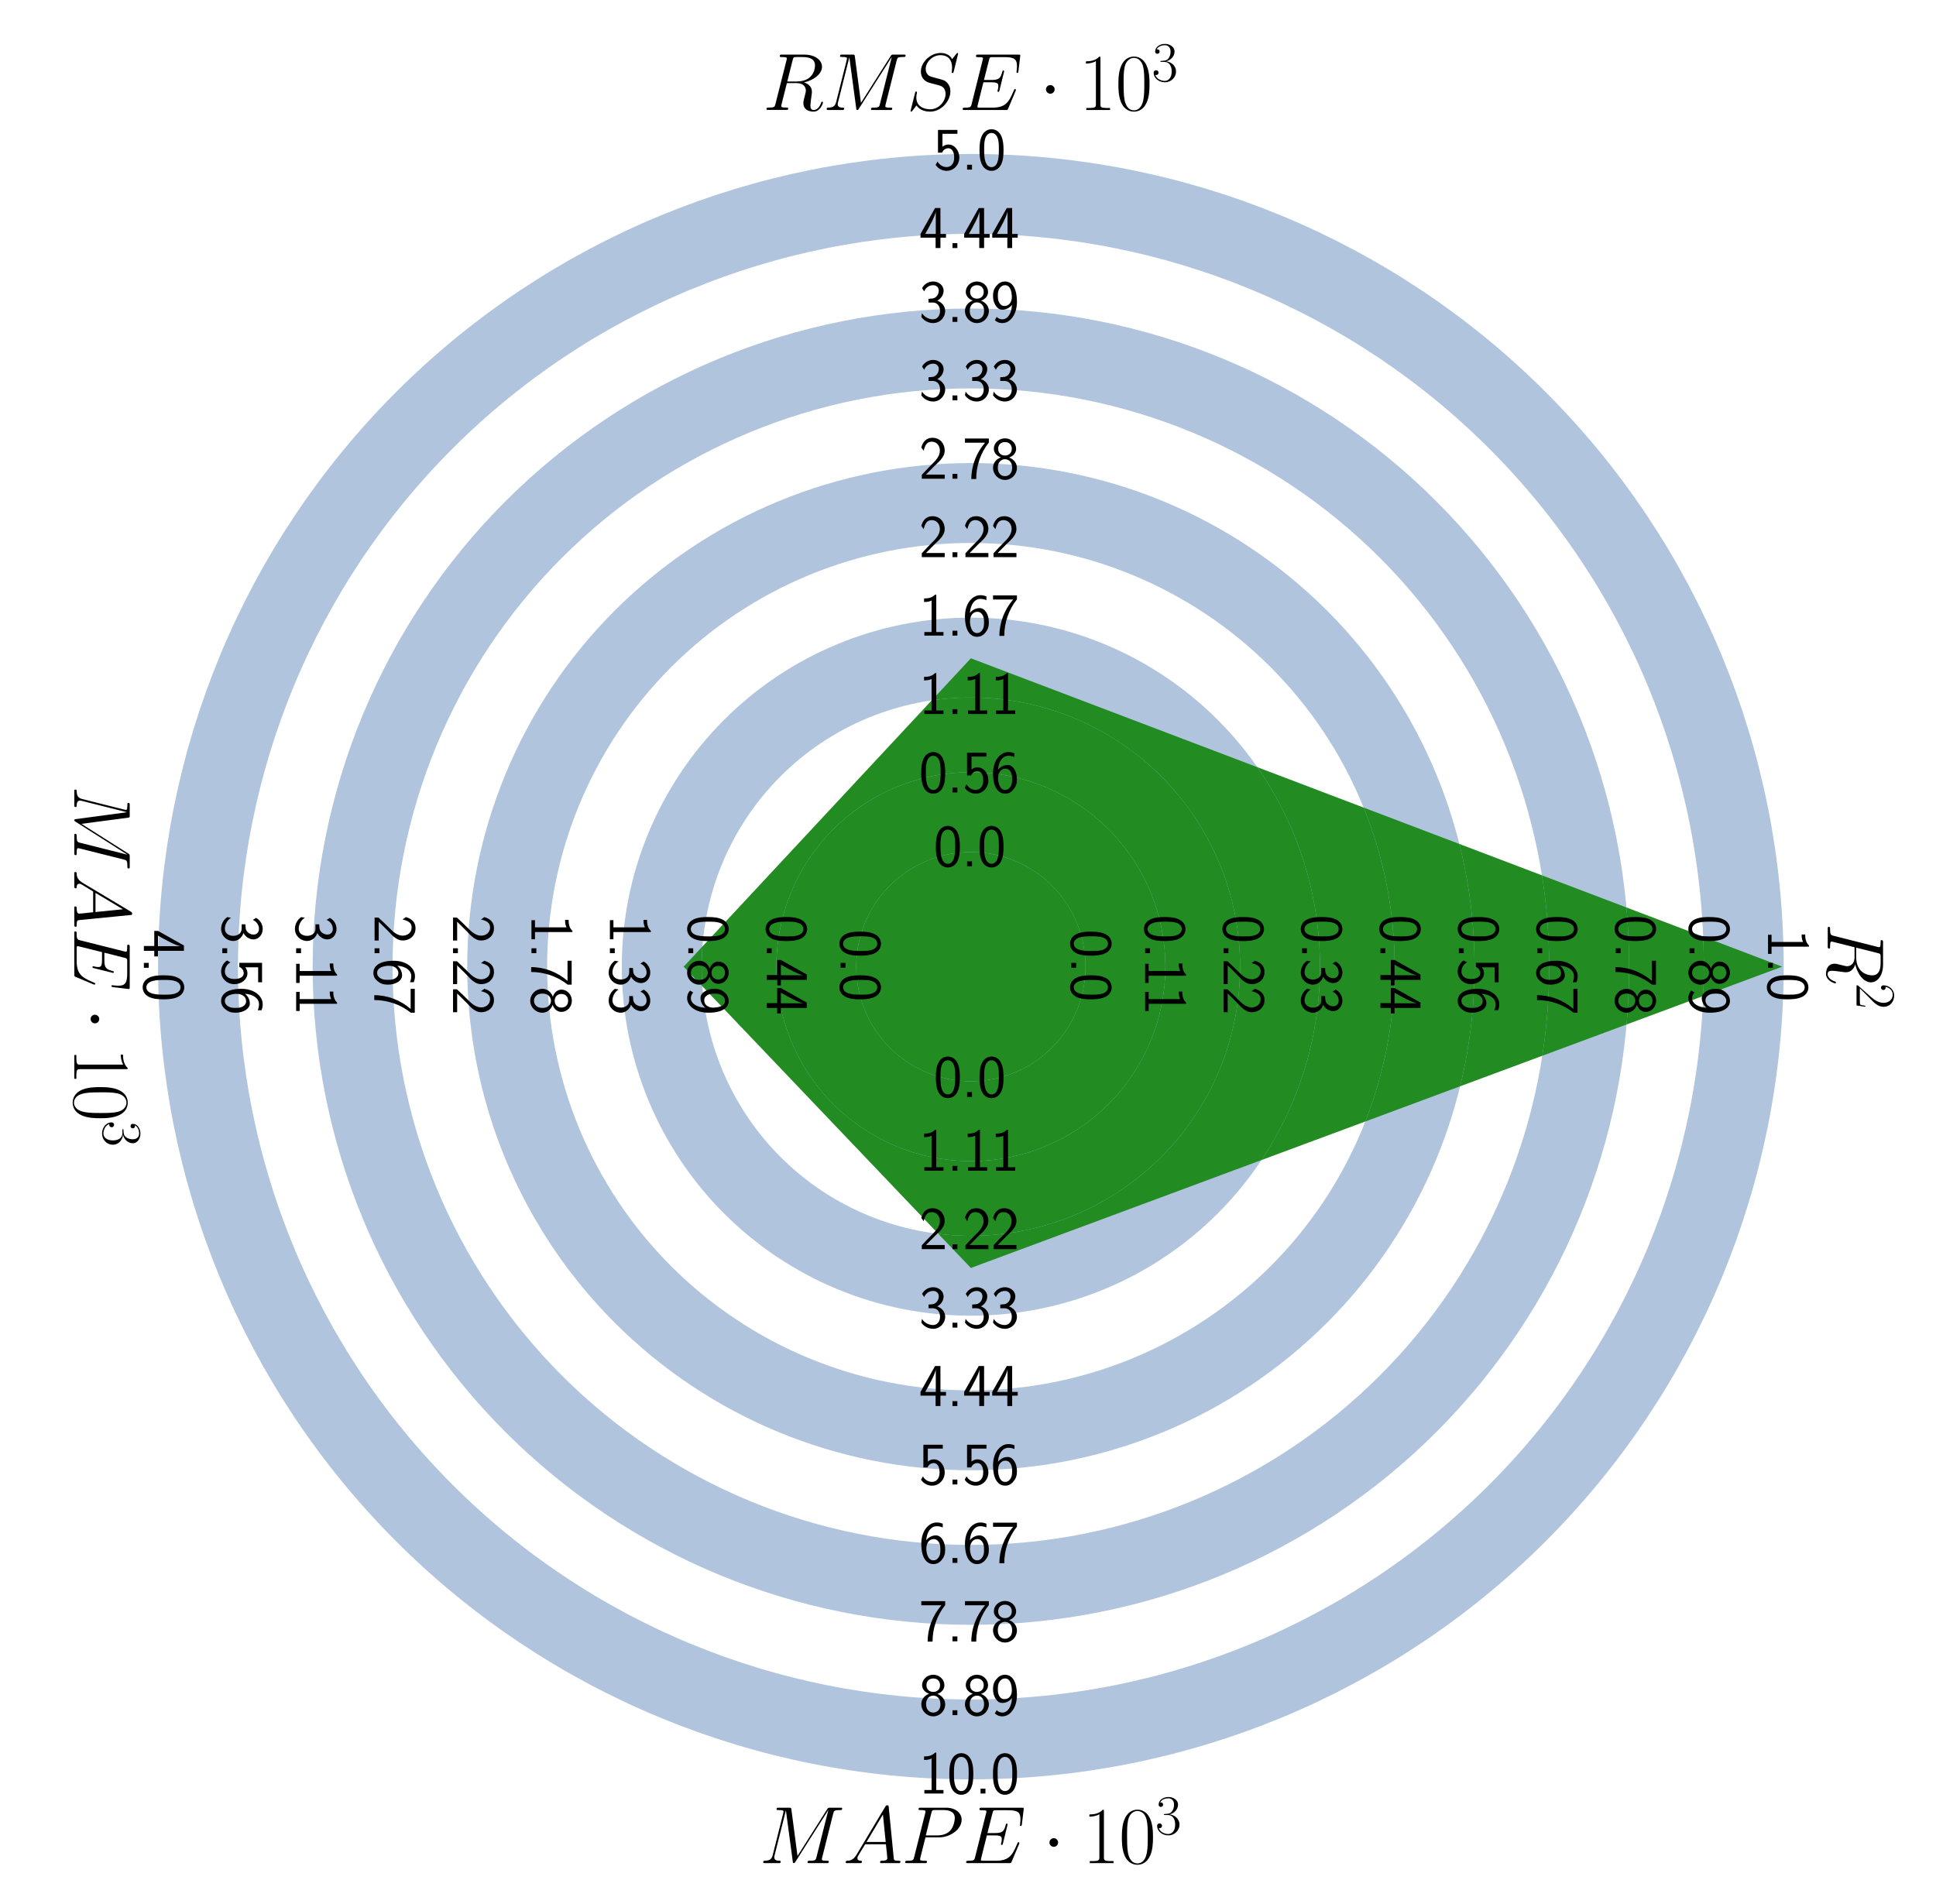 <?xml version="1.0" encoding="UTF-8" standalone="no"?>
<svg
   xmlns:dc="http://purl.org/dc/elements/1.1/"
   xmlns:cc="http://creativecommons.org/ns#"
   xmlns:rdf="http://www.w3.org/1999/02/22-rdf-syntax-ns#"
   xmlns:svg="http://www.w3.org/2000/svg"
   xmlns="http://www.w3.org/2000/svg"
   xmlns:xlink="http://www.w3.org/1999/xlink"
   xmlns:sodipodi="http://sodipodi.sourceforge.net/DTD/sodipodi-0.dtd"
   xmlns:inkscape="http://www.inkscape.org/namespaces/inkscape"
   inkscape:version="1.0 (4035a4fb49, 2020-05-01)"
   sodipodi:docname="CatBoost4vRADAR.svg"
   id="svg679"
   width="484.625pt"
   viewBox="0 0 484.625 476.762"
   version="1.1"
   height="476.762pt">
  <rect x="0" y="0" width="484.625" height="476.762" fill="#333333" stroke="none"/>
  <sodipodi:namedview
     inkscape:current-layer="svg679"
     inkscape:window-maximized="1"
     inkscape:window-y="-9"
     inkscape:window-x="-9"
     inkscape:cy="521.05993"
     inkscape:cx="275.42407"
     inkscape:zoom="0.63854167"
     showgrid="false"
     id="namedview681"
     inkscape:window-height="991"
     inkscape:window-width="1920"
     inkscape:pageshadow="2"
     inkscape:pageopacity="0"
     guidetolerance="10"
     gridtolerance="10"
     objecttolerance="10"
     borderopacity="1"
     bordercolor="#666666"
     pagecolor="#ffffff" />
  <defs
     id="defs6">
    <style
       id="style4"
       type="text/css">*{stroke-linecap:butt;stroke-linejoin:round;}</style>
    <clipPath
       id="clipPath1508"
       clipPathUnits="userSpaceOnUse">
      <rect
         y="133.14"
         x="494.967"
         height="476.762"
         width="484.625"
         id="rect1510"
         style="opacity:0.187;fill:#1313a9;stroke:#050506;stroke-width:2.708" />
    </clipPath>
  </defs>
  <g
     transform="translate(-494.967,-133.14)"
     clip-path="url(#clipPath1508)"
     id="figure_1">
    <g
       id="patch_1">
      <path
         id="path8"
         style="fill:#ffffff"
         d="M 0,720 H 1440 V 0 H 0 Z" />
    </g>
    <g
       id="axes_1">
      <g
         id="patch_2">
        <path
           id="path11"
           style="fill:#228b22"
           d="M 738,297.95 941.103,375.15 738,450.583 666.101,375.15 Z"
           clip-path="url(#peabc2dd2e7)" />
      </g>
      <g
         id="patch_3">
        <path
           id="path14"
           style="fill:none;stroke:#b0c4de;stroke-width:20;stroke-linejoin:miter"
           d="m 738,413.842 c 10.261,0 20.104,-4.077 27.36,-11.333 7.256,-7.256 11.333,-17.098 11.333,-27.36 0,-10.261 -4.077,-20.104 -11.333,-27.36 C 758.104,340.534 748.261,336.457 738,336.457 c -10.261,0 -20.104,4.077 -27.36,11.333 -7.256,7.256 -11.333,17.098 -11.333,27.36 0,10.261 4.077,20.104 11.333,27.36 7.256,7.256 17.098,11.333 27.36,11.333 z"
           clip-path="url(#peabc2dd2e7)" />
      </g>
      <g
         id="patch_4">
        <path
           id="path17"
           style="fill:none;stroke:#b0c4de;stroke-width:20;stroke-linejoin:miter"
           d="m 738,452.535 c 20.523,0 40.208,-8.154 54.719,-22.666 14.512,-14.512 22.666,-34.197 22.666,-54.719 0,-20.523 -8.154,-40.208 -22.666,-54.719 C 778.208,305.919 758.523,297.765 738,297.765 c -20.523,0 -40.208,8.154 -54.719,22.666 -14.512,14.512 -22.666,34.197 -22.666,54.719 0,20.523 8.154,40.208 22.666,54.719 C 697.792,444.381 717.477,452.535 738,452.535 Z"
           clip-path="url(#peabc2dd2e7)" />
      </g>
      <g
         id="patch_5">
        <path
           id="path20"
           style="fill:none;stroke:#b0c4de;stroke-width:20;stroke-linejoin:miter"
           d="m 738,491.228 c 30.784,0 60.312,-12.231 82.079,-33.998 21.768,-21.768 33.998,-51.295 33.998,-82.079 0,-30.784 -12.231,-60.312 -33.998,-82.079 C 798.312,271.303 768.784,259.072 738,259.072 c -30.784,0 -60.312,12.231 -82.079,33.998 -21.768,21.768 -33.998,51.295 -33.998,82.079 0,30.784 12.231,60.312 33.998,82.079 21.768,21.768 51.295,33.998 82.079,33.998 z"
           clip-path="url(#peabc2dd2e7)" />
      </g>
      <g
         id="patch_6">
        <path
           id="path23"
           style="fill:none;stroke:#b0c4de;stroke-width:20;stroke-linejoin:miter"
           d="m 738,529.92 c 41.045,0 80.415,-16.308 109.439,-45.331 C 876.462,455.565 892.77,416.195 892.77,375.15 892.77,334.105 876.462,294.735 847.439,265.711 818.415,236.688 779.045,220.38 738,220.38 c -41.045,0 -80.415,16.308 -109.439,45.331 C 599.538,294.735 583.23,334.105 583.23,375.15 c 0,41.045 16.308,80.415 45.331,109.439 C 657.585,513.612 696.955,529.92 738,529.92 Z"
           clip-path="url(#peabc2dd2e7)" />
      </g>
      <g
         id="patch_7">
        <path
           id="path26"
           style="fill:none;stroke:#b0c4de;stroke-width:20;stroke-linejoin:miter"
           d="m 738,568.612 c 51.307,0 100.519,-20.384 136.799,-56.664 36.279,-36.279 56.664,-85.492 56.664,-136.799 0,-51.307 -20.384,-100.519 -56.664,-136.799 C 838.519,202.072 789.307,181.688 738,181.688 c -51.307,0 -100.519,20.384 -136.799,56.664 -36.279,36.279 -56.664,85.492 -56.664,136.799 0,51.307 20.384,100.519 56.664,136.799 C 637.481,548.228 686.693,568.612 738,568.612 Z"
           clip-path="url(#peabc2dd2e7)" />
      </g>
      <g
         id="patch_8">
        <path
           id="path29"
           style="fill:none;stroke:#228b22;stroke-width:20;stroke-linejoin:miter"
           d="m 738,413.842 c 10.261,0 20.104,-4.077 27.36,-11.333 7.256,-7.256 11.333,-17.098 11.333,-27.36 0,-10.261 -4.077,-20.104 -11.333,-27.36 C 758.104,340.534 748.261,336.457 738,336.457 c -10.261,0 -20.104,4.077 -27.36,11.333 -7.256,7.256 -11.333,17.098 -11.333,27.36 0,10.261 4.077,20.104 11.333,27.36 7.256,7.256 17.098,11.333 27.36,11.333 z"
           clip-path="url(#p1d201a4dd2)" />
      </g>
      <g
         id="patch_9">
        <path
           id="path32"
           style="fill:none;stroke:#228b22;stroke-width:20;stroke-linejoin:miter"
           d="m 738,452.535 c 20.523,0 40.208,-8.154 54.719,-22.666 14.512,-14.512 22.666,-34.197 22.666,-54.719 0,-20.523 -8.154,-40.208 -22.666,-54.719 C 778.208,305.919 758.523,297.765 738,297.765 c -20.523,0 -40.208,8.154 -54.719,22.666 -14.512,14.512 -22.666,34.197 -22.666,54.719 0,20.523 8.154,40.208 22.666,54.719 C 697.792,444.381 717.477,452.535 738,452.535 Z"
           clip-path="url(#p1d201a4dd2)" />
      </g>
      <g
         id="patch_10">
        <path
           id="path35"
           style="fill:none;stroke:#228b22;stroke-width:20;stroke-linejoin:miter"
           d="m 738,491.228 c 30.784,0 60.312,-12.231 82.079,-33.998 21.768,-21.768 33.998,-51.295 33.998,-82.079 0,-30.784 -12.231,-60.312 -33.998,-82.079 C 798.312,271.303 768.784,259.072 738,259.072 c -30.784,0 -60.312,12.231 -82.079,33.998 -21.768,21.768 -33.998,51.295 -33.998,82.079 0,30.784 12.231,60.312 33.998,82.079 21.768,21.768 51.295,33.998 82.079,33.998 z"
           clip-path="url(#p1d201a4dd2)" />
      </g>
      <g
         id="patch_11">
        <path
           id="path38"
           style="fill:none;stroke:#228b22;stroke-width:20;stroke-linejoin:miter"
           d="m 738,529.92 c 41.045,0 80.415,-16.308 109.439,-45.331 C 876.462,455.565 892.77,416.195 892.77,375.15 892.77,334.105 876.462,294.735 847.439,265.711 818.415,236.688 779.045,220.38 738,220.38 c -41.045,0 -80.415,16.308 -109.439,45.331 C 599.538,294.735 583.23,334.105 583.23,375.15 c 0,41.045 16.308,80.415 45.331,109.439 C 657.585,513.612 696.955,529.92 738,529.92 Z"
           clip-path="url(#p1d201a4dd2)" />
      </g>
      <g
         id="patch_12">
        <path
           id="path41"
           style="fill:none;stroke:#228b22;stroke-width:20;stroke-linejoin:miter"
           d="m 738,568.612 c 51.307,0 100.519,-20.384 136.799,-56.664 36.279,-36.279 56.664,-85.492 56.664,-136.799 0,-51.307 -20.384,-100.519 -56.664,-136.799 C 838.519,202.072 789.307,181.688 738,181.688 c -51.307,0 -100.519,20.384 -136.799,56.664 -36.279,36.279 -56.664,85.492 -56.664,136.799 0,51.307 20.384,100.519 56.664,136.799 C 637.481,548.228 686.693,568.612 738,568.612 Z"
           clip-path="url(#p1d201a4dd2)" />
      </g>
      <g
         id="text_1">
        <!-- $RMSE\cdot 10^3$ -->
        <g
           id="g70"
           transform="matrix(0.2,0,0,-0.2,685.883,160.681)">
          <defs
             id="defs52">
            <path
               transform="scale(0.016)"
               id="CMMI12-52"
               d="m 2355,3924 c 58,236 83,236 333,236 h 461 c 550,0 960,-165 960,-661 0,-324 -167,-1259 -1453,-1259 h -723 z m 890,-1755 c 793,172 1414,682 1414,1229 0,496 -505,954 -1395,954 H 1530 c -128,0 -186,0 -186,-126 0,-66 45,-66 166,-66 384,0 384,-48 384,-115 0,-12 0,-51 -25,-146 L 1005,479 C 947,256 934,192 493,192 346,192 301,192 301,71 301,7 371,7 390,7 506,7 640,7 762,7 h 755 c 115,0 249,0 365,0 51,0 121,0 121,121 0,64 -57,64 -153,64 -391,0 -391,51 -391,114 0,7 0,51 13,101 l 429,1705 h 768 c 608,0 723,-381 723,-590 0,-95 -64,-343 -109,-508 -70,-291 -89,-362 -89,-482 0,-450 371,-660 800,-660 518,0 742,629 742,719 0,44 -32,63 -70,63 -52,0 -64,-38 -77,-89 C 4435,114 4173,0 4013,0 c -160,0 -263,70 -263,356 0,153 77,732 84,764 32,235 32,260 32,312 0,464 -378,661 -621,737 z" />
            <path
               transform="scale(0.016)"
               id="CMMI12-4d"
               d="m 5811,3886 c 58,217 71,281 525,281 122,0 179,0 179,121 0,64 -45,64 -166,64 h -768 c -160,0 -167,-6 -237,-109 L 3008,562 2528,4211 c -19,141 -26,141 -192,141 h -794 c -121,0 -179,0 -179,-121 0,-64 58,-64 154,-64 390,0 390,-51 390,-121 0,-12 0,-51 -25,-147 L 1062,634 C 986,327 838,186 410,186 390,186 314,186 314,73 314,0 371,0 397,0 525,0 851,0 979,0 h 307 c 90,0 199,0 288,0 45,0 116,0 116,122 0,58 -64,64 -90,64 -211,0 -416,38 -416,268 0,64 0,70 26,159 l 883,3516 h 6 L 2630,172 c 20,-153 26,-172 84,-172 70,0 102,51 134,109 l 2573,4052 h 6 L 4499,473 c -57,-223 -70,-287 -518,-287 -122,0 -186,0 -186,-116 0,-70 58,-70 96,-70 109,0 237,0 346,0 h 755 c 109,0 243,0 352,0 51,0 122,0 122,122 0,64 -58,64 -154,64 -390,0 -390,48 -390,108 0,7 0,51 12,102 z" />
            <path
               transform="scale(0.016)"
               id="CMMI12-53"
               d="m 4064,4423 c 0,57 -45,57 -58,57 -25,0 -32,-6 -108,-102 -39,-45 -301,-377 -308,-383 -211,415 -633,485 -902,485 -813,0 -1549,-737 -1549,-1455 0,-476 288,-756 602,-864 70,-26 448,-128 640,-172 326,-89 409,-114 544,-254 25,-32 153,-178 153,-477 C 3078,667 2528,57 1888,57 1363,57 781,280 781,991 c 0,121 25,274 45,337 0,20 6,50 6,63 0,26 -13,58 -64,58 -58,0 -64,-13 -90,-121 L 352,24 c 0,-6 -26,-88 -26,-95 0,-57 52,-57 64,-57 26,0 32,6 109,102 l 295,382 c 153,-230 486,-484 1081,-484 826,0 1581,794 1581,1588 0,268 -64,503 -307,737 -135,134 -250,166 -839,319 -428,114 -486,133 -601,235 -109,107 -192,260 -192,476 0,534 544,1081 1152,1081 627,0 921,-382 921,-985 0,-165 -32,-337 -32,-362 0,-58 52,-58 71,-58 57,0 64,19 89,121 z" />
            <path
               transform="scale(0.016)"
               id="CMMI12-45"
               d="m 4448,1489 c 6,19 26,65 26,90 0,32 -26,64 -64,64 -26,0 -39,-6 -58,-26 -13,-6 -13,-19 -70,-148 C 3904,570 3629,185 2605,185 h -935 c -89,0 -102,0 -140,7 -71,6 -77,19 -77,70 0,45 13,83 25,141 l 442,1773 h 634 c 499,0 537,-110 537,-302 0,-64 0,-122 -45,-314 -12,-26 -19,-52 -19,-71 0,-45 32,-64 71,-64 57,0 64,44 89,134 l 365,1483 c 0,31 -26,63 -64,63 -58,0 -64,-25 -90,-115 -128,-489 -256,-629 -825,-629 h -608 l 397,1569 c 57,224 70,224 332,224 h 916 c 787,0 947,-211 947,-696 0,-7 0,-185 -26,-396 -6,-26 -13,-64 -13,-77 0,-51 32,-70 71,-70 45,0 70,26 83,140 l 134,1119 c 0,21 13,89 13,103 0,75 -57,75 -173,75 H 1523 c -121,0 -185,0 -185,-123 0,-75 44,-75 153,-75 397,0 397,-40 397,-102 0,-32 -6,-58 -26,-128 L 998,473 C 941,249 928,185 480,185 358,185 294,185 294,70 294,0 333,0 461,0 h 3213 c 140,0 147,6 192,110 z" />
            <path
               transform="scale(0.016)"
               id="CMSY10-1"
               d="m 1229,1619 c 0,186 -154,339 -339,339 -186,0 -340,-153 -340,-339 0,-186 154,-339 340,-339 185,0 339,153 339,339 z" />
            <path
               transform="scale(0.016)"
               id="CMR17-31"
               d="m 1702,4058 c 0,134 -6,134 -96,134 -249,-276 -627,-365 -985,-365 -19,0 -51,0 -58,-19 -6,-13 -6,-26 -6,-160 198,0 531,38 787,191 V 461 C 1344,236 1331,160 781,160 H 589 V 0 c 307,0 627,0 934,0 307,0 627,0 935,0 v 160 h -192 c -551,0 -564,70 -564,298 z" />
            <path
               transform="scale(0.016)"
               id="CMR17-30"
               d="m 2688,2025 c 0,391 -6,1055 -275,1566 -237,448 -615,607 -947,607 -308,0 -698,-140 -941,-601 C 269,3118 243,2524 243,2025 c 0,-364 7,-919 205,-1406 275,-658 768,-747 1018,-747 294,0 742,121 1004,728 192,442 218,959 218,1425 z M 1466,-26 c -410,0 -653,351 -743,838 -70,376 -70,926 -70,1284 0,492 0,901 83,1291 122,542 480,709 730,709 262,0 601,-173 723,-696 83,-364 89,-793 89,-1304 0,-416 0,-927 -76,-1304 C 2067,95 1690,-26 1466,-26 Z" />
            <path
               transform="scale(0.016)"
               id="CMR17-33"
               d="m 1414,2157 c 570,0 820,-495 820,-1067 C 2234,320 1824,25 1453,25 1114,25 563,194 390,693 c 32,-13 64,-13 96,-13 154,0 269,102 269,268 0,185 -141,268 -269,268 -108,0 -275,-51 -275,-290 0,-591 576,-1054 1255,-1054 710,0 1254,558 1254,1213 0,622 -512,1072 -1120,1142 486,101 954,529 954,1102 0,491 -506,850 -1082,850 -582,0 -1094,-350 -1094,-850 0,-219 166,-257 249,-257 135,0 250,83 250,249 0,165 -115,248 -250,248 -25,0 -57,0 -83,-12 186,402 691,475 915,475 224,0 647,-107 647,-712 0,-177 -26,-492 -244,-770 -192,-246 -409,-246 -620,-266 -32,0 -180,-15 -205,-15 -45,-6 -71,-12 -71,-61 0,-45 7,-51 135,-51 z" />
          </defs>
          <use
             height="100%"
             width="100%"
             y="0"
             x="0"
             id="use54"
             xlink:href="#CMMI12-52"
             transform="scale(0.996)" />
          <use
             height="100%"
             width="100%"
             y="0"
             x="0"
             id="use56"
             xlink:href="#CMMI12-4d"
             transform="matrix(0.996,0,0,0.996,75.071,0)" />
          <use
             height="100%"
             width="100%"
             y="0"
             x="0"
             id="use58"
             xlink:href="#CMMI12-53"
             transform="matrix(0.996,0,0,0.996,179.851,0)" />
          <use
             height="100%"
             width="100%"
             y="0"
             x="0"
             id="use60"
             xlink:href="#CMMI12-45"
             transform="matrix(0.996,0,0,0.996,245.645,0)" />
          <use
             height="100%"
             width="100%"
             y="0"
             x="0"
             id="use62"
             xlink:href="#CMSY10-1"
             transform="matrix(0.996,0,0,0.996,345.836,0)" />
          <use
             height="100%"
             width="100%"
             y="0"
             x="0"
             id="use64"
             xlink:href="#CMR17-31"
             transform="matrix(0.996,0,0,0.996,395.65,0)" />
          <use
             height="100%"
             width="100%"
             y="0"
             x="0"
             id="use66"
             xlink:href="#CMR17-30"
             transform="matrix(0.996,0,0,0.996,441.34,0)" />
          <use
             height="100%"
             width="100%"
             y="0"
             x="0"
             id="use68"
             xlink:href="#CMR17-33"
             transform="matrix(0.697,0,0,0.697,487.031,36.154)" />
        </g>
      </g>
      <g
         id="text_2">
        <!-- $R^2$ -->
        <g
           id="g80"
           transform="matrix(0,0.2,0.2,0,952.469,364.229)">
          <defs
             id="defs74">
            <path
               transform="scale(0.016)"
               id="CMR17-32"
               d="M 2669,989 H 2554 C 2490,536 2438,459 2413,420 2381,369 1920,369 1830,369 H 602 c 230,250 678,703 1222,1228 390,370 845,805 845,1438 0,755 -602,1189 -1274,1189 -704,0 -1133,-620 -1133,-1194 0,-250 186,-282 263,-282 64,0 256,39 256,262 0,197 -167,254 -256,254 -39,0 -77,-6 -103,-19 122,545 493,813 884,813 556,0 921,-441 921,-1023 0,-556 -326,-1035 -691,-1451 L 262,146 V 0 h 2253 z" />
          </defs>
          <use
             height="100%"
             width="100%"
             y="0"
             x="0"
             id="use76"
             xlink:href="#CMMI12-52"
             transform="scale(0.996)" />
          <use
             height="100%"
             width="100%"
             y="0"
             x="0"
             id="use78"
             xlink:href="#CMR17-32"
             transform="matrix(0.697,0,0,0.697,75.071,36.154)" />
        </g>
      </g>
      <g
         id="text_3">
        <!-- $MAPE\cdot 10^3$ -->
        <g
           id="g103"
           transform="matrix(0.2,0,0,-0.2,685.014,599.581)">
          <defs
             id="defs85">
            <path
               transform="scale(0.016)"
               id="CMMI12-41"
               d="M 1088,691 C 864,314 646,186 339,186 269,180 218,180 218,58 218,24 250,0 294,0 c 116,0 404,0 519,0 185,0 390,0 569,0 39,0 116,0 116,122 0,58 -52,64 -90,64 -147,0 -269,50 -269,202 0,88 39,158 122,297 l 486,794 h 1632 c 7,-56 7,-106 13,-163 19,-164 96,-821 96,-940 0,-190 -326,-190 -429,-190 -70,0 -141,0 -141,-116 0,-70 58,-70 96,-70 109,0 237,0 346,0 h 365 c 390,0 672,0 678,0 45,0 115,0 115,122 0,64 -57,64 -153,64 -352,0 -359,58 -378,248 l -390,3970 c -13,127 -39,140 -109,140 -64,0 -102,-13 -160,-109 z m 768,973 1286,2155 218,-2155 z" />
            <path
               transform="scale(0.016)"
               id="CMMI12-50"
               d="m 1894,2023 h 1076 c 883,0 1766,650 1766,1378 0,497 -422,951 -1229,951 H 1530 c -122,0 -180,0 -180,-121 0,-64 58,-64 154,-64 390,0 390,-51 390,-121 0,-12 0,-51 -25,-147 L 1005,472 C 947,249 934,185 486,185 365,185 301,185 301,70 301,0 358,0 397,0 518,0 646,0 768,0 h 749 c 121,0 256,0 377,0 52,0 122,0 122,121 0,64 -58,64 -154,64 -384,0 -390,45 -390,108 0,32 6,76 13,108 z m 461,1907 c 58,237 83,237 333,237 h 634 c 480,0 876,-154 876,-632 0,-166 -83,-708 -377,-1001 -109,-115 -416,-358 -999,-358 h -902 z" />
          </defs>
          <use
             height="100%"
             width="100%"
             y="0"
             x="0"
             id="use87"
             xlink:href="#CMMI12-4d"
             transform="scale(0.996)" />
          <use
             height="100%"
             width="100%"
             y="0"
             x="0"
             id="use89"
             xlink:href="#CMMI12-41"
             transform="matrix(0.996,0,0,0.996,104.78,0)" />
          <use
             height="100%"
             width="100%"
             y="0"
             x="0"
             id="use91"
             xlink:href="#CMMI12-50"
             transform="matrix(0.996,0,0,0.996,177.908,0)" />
          <use
             height="100%"
             width="100%"
             y="0"
             x="0"
             id="use93"
             xlink:href="#CMMI12-45"
             transform="matrix(0.996,0,0,0.996,254.334,0)" />
          <use
             height="100%"
             width="100%"
             y="0"
             x="0"
             id="use95"
             xlink:href="#CMSY10-1"
             transform="matrix(0.996,0,0,0.996,354.525,0)" />
          <use
             height="100%"
             width="100%"
             y="0"
             x="0"
             id="use97"
             xlink:href="#CMR17-31"
             transform="matrix(0.996,0,0,0.996,404.338,0)" />
          <use
             height="100%"
             width="100%"
             y="0"
             x="0"
             id="use99"
             xlink:href="#CMR17-30"
             transform="matrix(0.996,0,0,0.996,450.028,0)" />
          <use
             height="100%"
             width="100%"
             y="0"
             x="0"
             id="use101"
             xlink:href="#CMR17-33"
             transform="matrix(0.697,0,0,0.697,495.719,36.154)" />
        </g>
      </g>
      <g
         id="text_4">
        <!-- $MAE\cdot 10^3$ -->
        <g
           id="g120"
           transform="matrix(0,0.2,0.2,0,513.569,329.807)">
          <use
             height="100%"
             width="100%"
             y="0"
             x="0"
             id="use106"
             xlink:href="#CMMI12-4d"
             transform="scale(0.996)" />
          <use
             height="100%"
             width="100%"
             y="0"
             x="0"
             id="use108"
             xlink:href="#CMMI12-41"
             transform="matrix(0.996,0,0,0.996,104.78,0)" />
          <use
             height="100%"
             width="100%"
             y="0"
             x="0"
             id="use110"
             xlink:href="#CMMI12-45"
             transform="matrix(0.996,0,0,0.996,177.908,0)" />
          <use
             height="100%"
             width="100%"
             y="0"
             x="0"
             id="use112"
             xlink:href="#CMSY10-1"
             transform="matrix(0.996,0,0,0.996,278.099,0)" />
          <use
             height="100%"
             width="100%"
             y="0"
             x="0"
             id="use114"
             xlink:href="#CMR17-31"
             transform="matrix(0.996,0,0,0.996,327.912,0)" />
          <use
             height="100%"
             width="100%"
             y="0"
             x="0"
             id="use116"
             xlink:href="#CMR17-30"
             transform="matrix(0.996,0,0,0.996,373.603,0)" />
          <use
             height="100%"
             width="100%"
             y="0"
             x="0"
             id="use118"
             xlink:href="#CMR17-33"
             transform="matrix(0.697,0,0,0.697,419.293,36.154)" />
        </g>
      </g>
      <g
         id="text_5">
        <!-- 0.0 -->
        <g
           id="g133"
           transform="matrix(0.15,0,0,-0.15,728.651,350.011)">
          <defs
             id="defs125">
            <path
               transform="scale(0.016)"
               id="CMSS17-30"
               d="m 2758,2044 c 0,361 -6,1033 -268,1552 -263,500 -685,633 -986,633 -435,0 -806,-254 -998,-659 C 301,3146 243,2709 243,2044 243,1589 262,1031 493,543 755,5 1197,-128 1498,-128 c 396,0 780,209 998,646 224,456 262,956 262,1526 z M 1498,261 c -487,0 -634,550 -679,734 -77,315 -89,619 -89,1119 0,392 0,834 121,1183 147,404 403,543 647,543 473,0 627,-468 678,-632 96,-335 96,-727 96,-1094 0,-588 0,-1853 -774,-1853 z" />
            <path
               transform="scale(0.016)"
               id="CMSS17-2e"
               d="M 1088,510 H 576 V 0 h 512 z" />
          </defs>
          <use
             height="100%"
             width="100%"
             y="0"
             x="0"
             id="use127"
             xlink:href="#CMSS17-30"
             transform="scale(0.996)" />
          <use
             height="100%"
             width="100%"
             y="0"
             x="0"
             id="use129"
             xlink:href="#CMSS17-2e"
             transform="matrix(0.996,0,0,0.996,46.844,0)" />
          <use
             height="100%"
             width="100%"
             y="0"
             x="0"
             id="use131"
             xlink:href="#CMSS17-30"
             transform="matrix(0.996,0,0,0.996,72.868,0)" />
        </g>
      </g>
      <g
         id="text_6">
        <!-- 0.0 -->
        <g
           id="g142"
           transform="matrix(0,0.15,0.15,0,763.139,365.801)">
          <use
             height="100%"
             width="100%"
             y="0"
             x="0"
             id="use136"
             xlink:href="#CMSS17-30"
             transform="scale(0.996)" />
          <use
             height="100%"
             width="100%"
             y="0"
             x="0"
             id="use138"
             xlink:href="#CMSS17-2e"
             transform="matrix(0.996,0,0,0.996,46.844,0)" />
          <use
             height="100%"
             width="100%"
             y="0"
             x="0"
             id="use140"
             xlink:href="#CMSS17-30"
             transform="matrix(0.996,0,0,0.996,72.868,0)" />
        </g>
      </g>
      <g
         id="text_7">
        <!-- 0.0 -->
        <g
           id="g151"
           transform="matrix(0.15,0,0,-0.15,728.651,407.761)">
          <use
             height="100%"
             width="100%"
             y="0"
             x="0"
             id="use145"
             xlink:href="#CMSS17-30"
             transform="scale(0.996)" />
          <use
             height="100%"
             width="100%"
             y="0"
             x="0"
             id="use147"
             xlink:href="#CMSS17-2e"
             transform="matrix(0.996,0,0,0.996,46.844,0)" />
          <use
             height="100%"
             width="100%"
             y="0"
             x="0"
             id="use149"
             xlink:href="#CMSS17-30"
             transform="matrix(0.996,0,0,0.996,72.868,0)" />
        </g>
      </g>
      <g
         id="text_8">
        <!-- 0.0 -->
        <g
           id="g160"
           transform="matrix(0,0.15,0.15,0,705.389,365.801)">
          <use
             height="100%"
             width="100%"
             y="0"
             x="0"
             id="use154"
             xlink:href="#CMSS17-30"
             transform="scale(0.996)" />
          <use
             height="100%"
             width="100%"
             y="0"
             x="0"
             id="use156"
             xlink:href="#CMSS17-2e"
             transform="matrix(0.996,0,0,0.996,46.844,0)" />
          <use
             height="100%"
             width="100%"
             y="0"
             x="0"
             id="use158"
             xlink:href="#CMSS17-30"
             transform="matrix(0.996,0,0,0.996,72.868,0)" />
        </g>
      </g>
      <g
         id="text_9">
        <!-- 0.56 -->
        <g
           id="g175"
           transform="matrix(0.15,0,0,-0.15,724.993,331.531)">
          <defs
             id="defs165">
            <path
               transform="scale(0.016)"
               id="CMSS17-35"
               d="m 934,3752 h 1568 v 408 H 467 V 1781 h 429 c 115,265 352,459 659,459 288,0 608,-251 608,-974 0,-773 -454,-999 -787,-999 -410,0 -787,245 -954,584 L 218,499 c 294,-450 774,-627 1158,-627 742,0 1325,625 1325,1381 0,777 -519,1376 -1139,1376 -224,0 -442,-76 -628,-230 z" />
            <path
               transform="scale(0.016)"
               id="CMSS17-36"
               d="m 2496,4101 c -269,109 -461,128 -640,128 -832,0 -1606,-861 -1606,-2223 0,-1741 736,-2134 1260,-2134 288,0 576,89 852,408 281,337 390,618 390,1109 0,790 -390,1491 -973,1491 -422,0 -787,-223 -1011,-504 64,882 486,1464 1094,1464 167,0 384,-24 634,-130 z M 774,1369 c 0,51 0,83 7,179 0,497 288,943 755,943 301,0 454,-159 570,-356 134,-249 140,-485 140,-747 0,-248 0,-497 -147,-751 C 1978,439 1818,267 1510,267 902,267 800,1114 774,1369 Z" />
          </defs>
          <use
             height="100%"
             width="100%"
             y="0"
             x="0"
             id="use167"
             xlink:href="#CMSS17-30"
             transform="scale(0.996)" />
          <use
             height="100%"
             width="100%"
             y="0"
             x="0"
             id="use169"
             xlink:href="#CMSS17-2e"
             transform="matrix(0.996,0,0,0.996,46.844,0)" />
          <use
             height="100%"
             width="100%"
             y="0"
             x="0"
             id="use171"
             xlink:href="#CMSS17-35"
             transform="matrix(0.996,0,0,0.996,72.868,0)" />
          <use
             height="100%"
             width="100%"
             y="0"
             x="0"
             id="use173"
             xlink:href="#CMSS17-36"
             transform="matrix(0.996,0,0,0.996,119.711,0)" />
        </g>
      </g>
      <g
         id="text_10">
        <!-- 0.11 -->
        <g
           id="g189"
           transform="matrix(0,0.15,0.15,0,781.619,362.143)">
          <defs
             id="defs179">
            <path
               transform="scale(0.016)"
               id="CMSS17-31"
               d="M 1818,4288 H 1696 C 1350,3940 947,3890 538,3890 v -370 c 185,0 486,0 787,147 V 369 H 570 V 0 h 2003 v 369 h -755 z" />
          </defs>
          <use
             height="100%"
             width="100%"
             y="0"
             x="0"
             id="use181"
             xlink:href="#CMSS17-30"
             transform="scale(0.996)" />
          <use
             height="100%"
             width="100%"
             y="0"
             x="0"
             id="use183"
             xlink:href="#CMSS17-2e"
             transform="matrix(0.996,0,0,0.996,46.844,0)" />
          <use
             height="100%"
             width="100%"
             y="0"
             x="0"
             id="use185"
             xlink:href="#CMSS17-31"
             transform="matrix(0.996,0,0,0.996,72.868,0)" />
          <use
             height="100%"
             width="100%"
             y="0"
             x="0"
             id="use187"
             xlink:href="#CMSS17-31"
             transform="matrix(0.996,0,0,0.996,119.711,0)" />
        </g>
      </g>
      <g
         id="text_11">
        <!-- 1.11 -->
        <g
           id="g200"
           transform="matrix(0.15,0,0,-0.15,724.993,426.241)">
          <use
             height="100%"
             width="100%"
             y="0"
             x="0"
             id="use192"
             xlink:href="#CMSS17-31"
             transform="scale(0.996)" />
          <use
             height="100%"
             width="100%"
             y="0"
             x="0"
             id="use194"
             xlink:href="#CMSS17-2e"
             transform="matrix(0.996,0,0,0.996,46.844,0)" />
          <use
             height="100%"
             width="100%"
             y="0"
             x="0"
             id="use196"
             xlink:href="#CMSS17-31"
             transform="matrix(0.996,0,0,0.996,72.868,0)" />
          <use
             height="100%"
             width="100%"
             y="0"
             x="0"
             id="use198"
             xlink:href="#CMSS17-31"
             transform="matrix(0.996,0,0,0.996,119.711,0)" />
        </g>
      </g>
      <g
         id="text_12">
        <!-- 0.44 -->
        <g
           id="g214"
           transform="matrix(0,0.15,0.15,0,686.909,362.143)">
          <defs
             id="defs204">
            <path
               transform="scale(0.016)"
               id="CMSS17-34"
               d="m 2253,1088 h 582 v 389 H 2253 V 4192 H 1690 L 166,1477 V 1088 H 1747 V 0 h 506 z M 659,1477 c 371,650 1107,1962 1107,2408 V 1477 Z" />
          </defs>
          <use
             height="100%"
             width="100%"
             y="0"
             x="0"
             id="use206"
             xlink:href="#CMSS17-30"
             transform="scale(0.996)" />
          <use
             height="100%"
             width="100%"
             y="0"
             x="0"
             id="use208"
             xlink:href="#CMSS17-2e"
             transform="matrix(0.996,0,0,0.996,46.844,0)" />
          <use
             height="100%"
             width="100%"
             y="0"
             x="0"
             id="use210"
             xlink:href="#CMSS17-34"
             transform="matrix(0.996,0,0,0.996,72.868,0)" />
          <use
             height="100%"
             width="100%"
             y="0"
             x="0"
             id="use212"
             xlink:href="#CMSS17-34"
             transform="matrix(0.996,0,0,0.996,119.711,0)" />
        </g>
      </g>
      <g
         id="text_13">
        <!-- 1.11 -->
        <g
           id="g225"
           transform="matrix(0.15,0,0,-0.15,724.993,311.896)">
          <use
             height="100%"
             width="100%"
             y="0"
             x="0"
             id="use217"
             xlink:href="#CMSS17-31"
             transform="scale(0.996)" />
          <use
             height="100%"
             width="100%"
             y="0"
             x="0"
             id="use219"
             xlink:href="#CMSS17-2e"
             transform="matrix(0.996,0,0,0.996,46.844,0)" />
          <use
             height="100%"
             width="100%"
             y="0"
             x="0"
             id="use221"
             xlink:href="#CMSS17-31"
             transform="matrix(0.996,0,0,0.996,72.868,0)" />
          <use
             height="100%"
             width="100%"
             y="0"
             x="0"
             id="use223"
             xlink:href="#CMSS17-31"
             transform="matrix(0.996,0,0,0.996,119.711,0)" />
        </g>
      </g>
      <g
         id="text_14">
        <!-- 0.22 -->
        <g
           id="g239"
           transform="matrix(0,0.15,0.15,0,801.254,362.143)">
          <defs
             id="defs229">
            <path
               transform="scale(0.016)"
               id="CMSS17-32"
               d="m 1651,1357 c 179,184 448,407 634,630 179,217 416,524 416,970 0,700 -474,1331 -1280,1331 -634,0 -999,-395 -1171,-1014 l 249,-345 c 141,581 339,951 839,951 550,0 857,-447 857,-938 0,-587 -448,-1041 -787,-1379 C 1030,1187 659,804 301,408 V 0 H 2701 V 433 H 1613 c -77,0 -154,0 -231,0 H 742 v 6 z" />
          </defs>
          <use
             height="100%"
             width="100%"
             y="0"
             x="0"
             id="use231"
             xlink:href="#CMSS17-30"
             transform="scale(0.996)" />
          <use
             height="100%"
             width="100%"
             y="0"
             x="0"
             id="use233"
             xlink:href="#CMSS17-2e"
             transform="matrix(0.996,0,0,0.996,46.844,0)" />
          <use
             height="100%"
             width="100%"
             y="0"
             x="0"
             id="use235"
             xlink:href="#CMSS17-32"
             transform="matrix(0.996,0,0,0.996,72.868,0)" />
          <use
             height="100%"
             width="100%"
             y="0"
             x="0"
             id="use237"
             xlink:href="#CMSS17-32"
             transform="matrix(0.996,0,0,0.996,119.711,0)" />
        </g>
      </g>
      <g
         id="text_15">
        <!-- 2.22 -->
        <g
           id="g250"
           transform="matrix(0.15,0,0,-0.15,724.993,445.876)">
          <use
             height="100%"
             width="100%"
             y="0"
             x="0"
             id="use242"
             xlink:href="#CMSS17-32"
             transform="scale(0.996)" />
          <use
             height="100%"
             width="100%"
             y="0"
             x="0"
             id="use244"
             xlink:href="#CMSS17-2e"
             transform="matrix(0.996,0,0,0.996,46.844,0)" />
          <use
             height="100%"
             width="100%"
             y="0"
             x="0"
             id="use246"
             xlink:href="#CMSS17-32"
             transform="matrix(0.996,0,0,0.996,72.868,0)" />
          <use
             height="100%"
             width="100%"
             y="0"
             x="0"
             id="use248"
             xlink:href="#CMSS17-32"
             transform="matrix(0.996,0,0,0.996,119.711,0)" />
        </g>
      </g>
      <g
         id="text_16">
        <!-- 0.89 -->
        <g
           id="g265"
           transform="matrix(0,0.15,0.15,0,667.274,362.143)">
          <defs
             id="defs255">
            <path
               transform="scale(0.016)"
               id="CMSS17-38"
               d="m 1933,2222 c 486,158 736,538 736,912 0,588 -512,1095 -1165,1095 C 826,4229 333,3708 333,3144 333,2780 576,2403 1069,2241 442,1997 250,1512 250,1149 250,446 819,-128 1498,-128 c 704,0 1254,583 1254,1266 0,419 -250,862 -819,1084 z m -429,210 c -429,0 -717,280 -717,704 0,430 288,704 717,704 397,0 710,-249 710,-704 0,-449 -307,-704 -710,-704 z m 0,-2165 c -365,0 -755,250 -755,889 0,657 435,887 749,887 345,0 755,-243 755,-887 0,-665 -423,-889 -749,-889 z" />
            <path
               transform="scale(0.016)"
               id="CMSS17-39"
               d="m 435,174 c 179,-153 410,-302 800,-302 775,0 1517,849 1517,2223 0,1837 -800,2134 -1229,2134 -429,0 -704,-188 -941,-488 -281,-344 -332,-651 -332,-1008 0,-426 76,-688 256,-988 243,-388 467,-470 716,-470 378,0 756,184 1012,501 C 2189,902 1798,267 1235,267 1005,267 819,339 634,516 Z m 1779,2572 c 7,-43 7,-124 7,-150 0,-522 -307,-932 -755,-932 -295,0 -448,149 -564,342 -140,243 -147,479 -147,727 0,243 0,511 179,778 135,192 301,329 589,329 589,0 685,-840 691,-1094 z" />
          </defs>
          <use
             height="100%"
             width="100%"
             y="0"
             x="0"
             id="use257"
             xlink:href="#CMSS17-30"
             transform="scale(0.996)" />
          <use
             height="100%"
             width="100%"
             y="0"
             x="0"
             id="use259"
             xlink:href="#CMSS17-2e"
             transform="matrix(0.996,0,0,0.996,46.844,0)" />
          <use
             height="100%"
             width="100%"
             y="0"
             x="0"
             id="use261"
             xlink:href="#CMSS17-38"
             transform="matrix(0.996,0,0,0.996,72.868,0)" />
          <use
             height="100%"
             width="100%"
             y="0"
             x="0"
             id="use263"
             xlink:href="#CMSS17-39"
             transform="matrix(0.996,0,0,0.996,119.711,0)" />
        </g>
      </g>
      <g
         id="text_17">
        <!-- 1.67 -->
        <g
           id="g279"
           transform="matrix(0.15,0,0,-0.15,724.993,292.261)">
          <defs
             id="defs269">
            <path
               transform="scale(0.016)"
               id="CMSS17-37"
               d="m 1389,3776 c 77,0 153,0 230,0 h 736 C 1440,2711 915,1365 915,-32 h 512 c 0,1355 448,2728 1325,3827 v 414 H 250 v -433 z" />
          </defs>
          <use
             height="100%"
             width="100%"
             y="0"
             x="0"
             id="use271"
             xlink:href="#CMSS17-31"
             transform="scale(0.996)" />
          <use
             height="100%"
             width="100%"
             y="0"
             x="0"
             id="use273"
             xlink:href="#CMSS17-2e"
             transform="matrix(0.996,0,0,0.996,46.844,0)" />
          <use
             height="100%"
             width="100%"
             y="0"
             x="0"
             id="use275"
             xlink:href="#CMSS17-36"
             transform="matrix(0.996,0,0,0.996,72.868,0)" />
          <use
             height="100%"
             width="100%"
             y="0"
             x="0"
             id="use277"
             xlink:href="#CMSS17-37"
             transform="matrix(0.996,0,0,0.996,119.711,0)" />
        </g>
      </g>
      <g
         id="text_18">
        <!-- 0.33 -->
        <g
           id="g293"
           transform="matrix(0,0.15,0.15,0,820.889,362.143)">
          <defs
             id="defs283">
            <path
               transform="scale(0.016)"
               id="CMSS17-33"
               d="m 1005,2025 h 435 c 602,0 774,-518 774,-879 C 2214,653 1933,267 1472,267 1114,267 608,444 320,912 275,691 275,678 250,526 550,88 1037,-128 1485,-128 c 729,0 1267,601 1267,1266 0,500 -352,919 -832,1077 384,209 666,601 666,1058 0,532 -493,956 -1095,956 -550,0 -979,-337 -1158,-699 45,-62 160,-246 217,-341 141,373 506,651 935,651 358,0 595,-233 595,-569 0,-348 -224,-728 -602,-816 -25,0 -422,-38 -473,-44 z" />
          </defs>
          <use
             height="100%"
             width="100%"
             y="0"
             x="0"
             id="use285"
             xlink:href="#CMSS17-30"
             transform="scale(0.996)" />
          <use
             height="100%"
             width="100%"
             y="0"
             x="0"
             id="use287"
             xlink:href="#CMSS17-2e"
             transform="matrix(0.996,0,0,0.996,46.844,0)" />
          <use
             height="100%"
             width="100%"
             y="0"
             x="0"
             id="use289"
             xlink:href="#CMSS17-33"
             transform="matrix(0.996,0,0,0.996,72.868,0)" />
          <use
             height="100%"
             width="100%"
             y="0"
             x="0"
             id="use291"
             xlink:href="#CMSS17-33"
             transform="matrix(0.996,0,0,0.996,119.711,0)" />
        </g>
      </g>
      <g
         id="text_19">
        <!-- 3.33 -->
        <g
           id="g304"
           transform="matrix(0.15,0,0,-0.15,724.993,465.511)">
          <use
             height="100%"
             width="100%"
             y="0"
             x="0"
             id="use296"
             xlink:href="#CMSS17-33"
             transform="scale(0.996)" />
          <use
             height="100%"
             width="100%"
             y="0"
             x="0"
             id="use298"
             xlink:href="#CMSS17-2e"
             transform="matrix(0.996,0,0,0.996,46.844,0)" />
          <use
             height="100%"
             width="100%"
             y="0"
             x="0"
             id="use300"
             xlink:href="#CMSS17-33"
             transform="matrix(0.996,0,0,0.996,72.868,0)" />
          <use
             height="100%"
             width="100%"
             y="0"
             x="0"
             id="use302"
             xlink:href="#CMSS17-33"
             transform="matrix(0.996,0,0,0.996,119.711,0)" />
        </g>
      </g>
      <g
         id="text_20">
        <!-- 1.33 -->
        <g
           id="g315"
           transform="matrix(0,0.15,0.15,0,647.639,362.143)">
          <use
             height="100%"
             width="100%"
             y="0"
             x="0"
             id="use307"
             xlink:href="#CMSS17-31"
             transform="scale(0.996)" />
          <use
             height="100%"
             width="100%"
             y="0"
             x="0"
             id="use309"
             xlink:href="#CMSS17-2e"
             transform="matrix(0.996,0,0,0.996,46.844,0)" />
          <use
             height="100%"
             width="100%"
             y="0"
             x="0"
             id="use311"
             xlink:href="#CMSS17-33"
             transform="matrix(0.996,0,0,0.996,72.868,0)" />
          <use
             height="100%"
             width="100%"
             y="0"
             x="0"
             id="use313"
             xlink:href="#CMSS17-33"
             transform="matrix(0.996,0,0,0.996,119.711,0)" />
        </g>
      </g>
      <g
         id="text_21">
        <!-- 2.22 -->
        <g
           id="g326"
           transform="matrix(0.15,0,0,-0.15,724.993,272.626)">
          <use
             height="100%"
             width="100%"
             y="0"
             x="0"
             id="use318"
             xlink:href="#CMSS17-32"
             transform="scale(0.996)" />
          <use
             height="100%"
             width="100%"
             y="0"
             x="0"
             id="use320"
             xlink:href="#CMSS17-2e"
             transform="matrix(0.996,0,0,0.996,46.844,0)" />
          <use
             height="100%"
             width="100%"
             y="0"
             x="0"
             id="use322"
             xlink:href="#CMSS17-32"
             transform="matrix(0.996,0,0,0.996,72.868,0)" />
          <use
             height="100%"
             width="100%"
             y="0"
             x="0"
             id="use324"
             xlink:href="#CMSS17-32"
             transform="matrix(0.996,0,0,0.996,119.711,0)" />
        </g>
      </g>
      <g
         id="text_22">
        <!-- 0.44 -->
        <g
           id="g337"
           transform="matrix(0,0.15,0.15,0,840.524,362.143)">
          <use
             height="100%"
             width="100%"
             y="0"
             x="0"
             id="use329"
             xlink:href="#CMSS17-30"
             transform="scale(0.996)" />
          <use
             height="100%"
             width="100%"
             y="0"
             x="0"
             id="use331"
             xlink:href="#CMSS17-2e"
             transform="matrix(0.996,0,0,0.996,46.844,0)" />
          <use
             height="100%"
             width="100%"
             y="0"
             x="0"
             id="use333"
             xlink:href="#CMSS17-34"
             transform="matrix(0.996,0,0,0.996,72.868,0)" />
          <use
             height="100%"
             width="100%"
             y="0"
             x="0"
             id="use335"
             xlink:href="#CMSS17-34"
             transform="matrix(0.996,0,0,0.996,119.711,0)" />
        </g>
      </g>
      <g
         id="text_23">
        <!-- 4.44 -->
        <g
           id="g348"
           transform="matrix(0.15,0,0,-0.15,724.993,485.146)">
          <use
             height="100%"
             width="100%"
             y="0"
             x="0"
             id="use340"
             xlink:href="#CMSS17-34"
             transform="scale(0.996)" />
          <use
             height="100%"
             width="100%"
             y="0"
             x="0"
             id="use342"
             xlink:href="#CMSS17-2e"
             transform="matrix(0.996,0,0,0.996,46.844,0)" />
          <use
             height="100%"
             width="100%"
             y="0"
             x="0"
             id="use344"
             xlink:href="#CMSS17-34"
             transform="matrix(0.996,0,0,0.996,72.868,0)" />
          <use
             height="100%"
             width="100%"
             y="0"
             x="0"
             id="use346"
             xlink:href="#CMSS17-34"
             transform="matrix(0.996,0,0,0.996,119.711,0)" />
        </g>
      </g>
      <g
         id="text_24">
        <!-- 1.78 -->
        <g
           id="g359"
           transform="matrix(0,0.15,0.15,0,628.004,362.143)">
          <use
             height="100%"
             width="100%"
             y="0"
             x="0"
             id="use351"
             xlink:href="#CMSS17-31"
             transform="scale(0.996)" />
          <use
             height="100%"
             width="100%"
             y="0"
             x="0"
             id="use353"
             xlink:href="#CMSS17-2e"
             transform="matrix(0.996,0,0,0.996,46.844,0)" />
          <use
             height="100%"
             width="100%"
             y="0"
             x="0"
             id="use355"
             xlink:href="#CMSS17-37"
             transform="matrix(0.996,0,0,0.996,72.868,0)" />
          <use
             height="100%"
             width="100%"
             y="0"
             x="0"
             id="use357"
             xlink:href="#CMSS17-38"
             transform="matrix(0.996,0,0,0.996,119.711,0)" />
        </g>
      </g>
      <g
         id="text_25">
        <!-- 2.78 -->
        <g
           id="g370"
           transform="matrix(0.15,0,0,-0.15,724.993,252.991)">
          <use
             height="100%"
             width="100%"
             y="0"
             x="0"
             id="use362"
             xlink:href="#CMSS17-32"
             transform="scale(0.996)" />
          <use
             height="100%"
             width="100%"
             y="0"
             x="0"
             id="use364"
             xlink:href="#CMSS17-2e"
             transform="matrix(0.996,0,0,0.996,46.844,0)" />
          <use
             height="100%"
             width="100%"
             y="0"
             x="0"
             id="use366"
             xlink:href="#CMSS17-37"
             transform="matrix(0.996,0,0,0.996,72.868,0)" />
          <use
             height="100%"
             width="100%"
             y="0"
             x="0"
             id="use368"
             xlink:href="#CMSS17-38"
             transform="matrix(0.996,0,0,0.996,119.711,0)" />
        </g>
      </g>
      <g
         id="text_26">
        <!-- 0.56 -->
        <g
           id="g381"
           transform="matrix(0,0.15,0.15,0,860.159,362.143)">
          <use
             height="100%"
             width="100%"
             y="0"
             x="0"
             id="use373"
             xlink:href="#CMSS17-30"
             transform="scale(0.996)" />
          <use
             height="100%"
             width="100%"
             y="0"
             x="0"
             id="use375"
             xlink:href="#CMSS17-2e"
             transform="matrix(0.996,0,0,0.996,46.844,0)" />
          <use
             height="100%"
             width="100%"
             y="0"
             x="0"
             id="use377"
             xlink:href="#CMSS17-35"
             transform="matrix(0.996,0,0,0.996,72.868,0)" />
          <use
             height="100%"
             width="100%"
             y="0"
             x="0"
             id="use379"
             xlink:href="#CMSS17-36"
             transform="matrix(0.996,0,0,0.996,119.711,0)" />
        </g>
      </g>
      <g
         id="text_27">
        <!-- 5.56 -->
        <g
           id="g392"
           transform="matrix(0.15,0,0,-0.15,724.993,504.781)">
          <use
             height="100%"
             width="100%"
             y="0"
             x="0"
             id="use384"
             xlink:href="#CMSS17-35"
             transform="scale(0.996)" />
          <use
             height="100%"
             width="100%"
             y="0"
             x="0"
             id="use386"
             xlink:href="#CMSS17-2e"
             transform="matrix(0.996,0,0,0.996,46.844,0)" />
          <use
             height="100%"
             width="100%"
             y="0"
             x="0"
             id="use388"
             xlink:href="#CMSS17-35"
             transform="matrix(0.996,0,0,0.996,72.868,0)" />
          <use
             height="100%"
             width="100%"
             y="0"
             x="0"
             id="use390"
             xlink:href="#CMSS17-36"
             transform="matrix(0.996,0,0,0.996,119.711,0)" />
        </g>
      </g>
      <g
         id="text_28">
        <!-- 2.22 -->
        <g
           id="g403"
           transform="matrix(0,0.15,0.15,0,608.369,362.143)">
          <use
             height="100%"
             width="100%"
             y="0"
             x="0"
             id="use395"
             xlink:href="#CMSS17-32"
             transform="scale(0.996)" />
          <use
             height="100%"
             width="100%"
             y="0"
             x="0"
             id="use397"
             xlink:href="#CMSS17-2e"
             transform="matrix(0.996,0,0,0.996,46.844,0)" />
          <use
             height="100%"
             width="100%"
             y="0"
             x="0"
             id="use399"
             xlink:href="#CMSS17-32"
             transform="matrix(0.996,0,0,0.996,72.868,0)" />
          <use
             height="100%"
             width="100%"
             y="0"
             x="0"
             id="use401"
             xlink:href="#CMSS17-32"
             transform="matrix(0.996,0,0,0.996,119.711,0)" />
        </g>
      </g>
      <g
         id="text_29">
        <!-- 3.33 -->
        <g
           id="g414"
           transform="matrix(0.15,0,0,-0.15,724.993,233.356)">
          <use
             height="100%"
             width="100%"
             y="0"
             x="0"
             id="use406"
             xlink:href="#CMSS17-33"
             transform="scale(0.996)" />
          <use
             height="100%"
             width="100%"
             y="0"
             x="0"
             id="use408"
             xlink:href="#CMSS17-2e"
             transform="matrix(0.996,0,0,0.996,46.844,0)" />
          <use
             height="100%"
             width="100%"
             y="0"
             x="0"
             id="use410"
             xlink:href="#CMSS17-33"
             transform="matrix(0.996,0,0,0.996,72.868,0)" />
          <use
             height="100%"
             width="100%"
             y="0"
             x="0"
             id="use412"
             xlink:href="#CMSS17-33"
             transform="matrix(0.996,0,0,0.996,119.711,0)" />
        </g>
      </g>
      <g
         id="text_30">
        <!-- 0.67 -->
        <g
           id="g425"
           transform="matrix(0,0.15,0.15,0,879.794,362.143)">
          <use
             height="100%"
             width="100%"
             y="0"
             x="0"
             id="use417"
             xlink:href="#CMSS17-30"
             transform="scale(0.996)" />
          <use
             height="100%"
             width="100%"
             y="0"
             x="0"
             id="use419"
             xlink:href="#CMSS17-2e"
             transform="matrix(0.996,0,0,0.996,46.844,0)" />
          <use
             height="100%"
             width="100%"
             y="0"
             x="0"
             id="use421"
             xlink:href="#CMSS17-36"
             transform="matrix(0.996,0,0,0.996,72.868,0)" />
          <use
             height="100%"
             width="100%"
             y="0"
             x="0"
             id="use423"
             xlink:href="#CMSS17-37"
             transform="matrix(0.996,0,0,0.996,119.711,0)" />
        </g>
      </g>
      <g
         id="text_31">
        <!-- 6.67 -->
        <g
           id="g436"
           transform="matrix(0.15,0,0,-0.15,724.993,524.416)">
          <use
             height="100%"
             width="100%"
             y="0"
             x="0"
             id="use428"
             xlink:href="#CMSS17-36"
             transform="scale(0.996)" />
          <use
             height="100%"
             width="100%"
             y="0"
             x="0"
             id="use430"
             xlink:href="#CMSS17-2e"
             transform="matrix(0.996,0,0,0.996,46.844,0)" />
          <use
             height="100%"
             width="100%"
             y="0"
             x="0"
             id="use432"
             xlink:href="#CMSS17-36"
             transform="matrix(0.996,0,0,0.996,72.868,0)" />
          <use
             height="100%"
             width="100%"
             y="0"
             x="0"
             id="use434"
             xlink:href="#CMSS17-37"
             transform="matrix(0.996,0,0,0.996,119.711,0)" />
        </g>
      </g>
      <g
         id="text_32">
        <!-- 2.67 -->
        <g
           id="g447"
           transform="matrix(0,0.15,0.15,0,588.734,362.143)">
          <use
             height="100%"
             width="100%"
             y="0"
             x="0"
             id="use439"
             xlink:href="#CMSS17-32"
             transform="scale(0.996)" />
          <use
             height="100%"
             width="100%"
             y="0"
             x="0"
             id="use441"
             xlink:href="#CMSS17-2e"
             transform="matrix(0.996,0,0,0.996,46.844,0)" />
          <use
             height="100%"
             width="100%"
             y="0"
             x="0"
             id="use443"
             xlink:href="#CMSS17-36"
             transform="matrix(0.996,0,0,0.996,72.868,0)" />
          <use
             height="100%"
             width="100%"
             y="0"
             x="0"
             id="use445"
             xlink:href="#CMSS17-37"
             transform="matrix(0.996,0,0,0.996,119.711,0)" />
        </g>
      </g>
      <g
         id="text_33">
        <!-- 3.89 -->
        <g
           id="g458"
           transform="matrix(0.15,0,0,-0.15,724.993,213.721)">
          <use
             height="100%"
             width="100%"
             y="0"
             x="0"
             id="use450"
             xlink:href="#CMSS17-33"
             transform="scale(0.996)" />
          <use
             height="100%"
             width="100%"
             y="0"
             x="0"
             id="use452"
             xlink:href="#CMSS17-2e"
             transform="matrix(0.996,0,0,0.996,46.844,0)" />
          <use
             height="100%"
             width="100%"
             y="0"
             x="0"
             id="use454"
             xlink:href="#CMSS17-38"
             transform="matrix(0.996,0,0,0.996,72.868,0)" />
          <use
             height="100%"
             width="100%"
             y="0"
             x="0"
             id="use456"
             xlink:href="#CMSS17-39"
             transform="matrix(0.996,0,0,0.996,119.711,0)" />
        </g>
      </g>
      <g
         id="text_34">
        <!-- 0.78 -->
        <g
           id="g469"
           transform="matrix(0,0.15,0.15,0,899.429,362.143)">
          <use
             height="100%"
             width="100%"
             y="0"
             x="0"
             id="use461"
             xlink:href="#CMSS17-30"
             transform="scale(0.996)" />
          <use
             height="100%"
             width="100%"
             y="0"
             x="0"
             id="use463"
             xlink:href="#CMSS17-2e"
             transform="matrix(0.996,0,0,0.996,46.844,0)" />
          <use
             height="100%"
             width="100%"
             y="0"
             x="0"
             id="use465"
             xlink:href="#CMSS17-37"
             transform="matrix(0.996,0,0,0.996,72.868,0)" />
          <use
             height="100%"
             width="100%"
             y="0"
             x="0"
             id="use467"
             xlink:href="#CMSS17-38"
             transform="matrix(0.996,0,0,0.996,119.711,0)" />
        </g>
      </g>
      <g
         id="text_35">
        <!-- 7.78 -->
        <g
           id="g480"
           transform="matrix(0.15,0,0,-0.15,724.993,544.051)">
          <use
             height="100%"
             width="100%"
             y="0"
             x="0"
             id="use472"
             xlink:href="#CMSS17-37"
             transform="scale(0.996)" />
          <use
             height="100%"
             width="100%"
             y="0"
             x="0"
             id="use474"
             xlink:href="#CMSS17-2e"
             transform="matrix(0.996,0,0,0.996,46.844,0)" />
          <use
             height="100%"
             width="100%"
             y="0"
             x="0"
             id="use476"
             xlink:href="#CMSS17-37"
             transform="matrix(0.996,0,0,0.996,72.868,0)" />
          <use
             height="100%"
             width="100%"
             y="0"
             x="0"
             id="use478"
             xlink:href="#CMSS17-38"
             transform="matrix(0.996,0,0,0.996,119.711,0)" />
        </g>
      </g>
      <g
         id="text_36">
        <!-- 3.11 -->
        <g
           id="g491"
           transform="matrix(0,0.15,0.15,0,569.099,362.143)">
          <use
             height="100%"
             width="100%"
             y="0"
             x="0"
             id="use483"
             xlink:href="#CMSS17-33"
             transform="scale(0.996)" />
          <use
             height="100%"
             width="100%"
             y="0"
             x="0"
             id="use485"
             xlink:href="#CMSS17-2e"
             transform="matrix(0.996,0,0,0.996,46.844,0)" />
          <use
             height="100%"
             width="100%"
             y="0"
             x="0"
             id="use487"
             xlink:href="#CMSS17-31"
             transform="matrix(0.996,0,0,0.996,72.868,0)" />
          <use
             height="100%"
             width="100%"
             y="0"
             x="0"
             id="use489"
             xlink:href="#CMSS17-31"
             transform="matrix(0.996,0,0,0.996,119.711,0)" />
        </g>
      </g>
      <g
         id="text_37">
        <!-- 4.44 -->
        <g
           id="g502"
           transform="matrix(0.15,0,0,-0.15,724.993,195.241)">
          <use
             height="100%"
             width="100%"
             y="0"
             x="0"
             id="use494"
             xlink:href="#CMSS17-34"
             transform="scale(0.996)" />
          <use
             height="100%"
             width="100%"
             y="0"
             x="0"
             id="use496"
             xlink:href="#CMSS17-2e"
             transform="matrix(0.996,0,0,0.996,46.844,0)" />
          <use
             height="100%"
             width="100%"
             y="0"
             x="0"
             id="use498"
             xlink:href="#CMSS17-34"
             transform="matrix(0.996,0,0,0.996,72.868,0)" />
          <use
             height="100%"
             width="100%"
             y="0"
             x="0"
             id="use500"
             xlink:href="#CMSS17-34"
             transform="matrix(0.996,0,0,0.996,119.711,0)" />
        </g>
      </g>
      <g
         id="text_38">
        <!-- 0.89 -->
        <g
           id="g513"
           transform="matrix(0,0.15,0.15,0,917.909,362.143)">
          <use
             height="100%"
             width="100%"
             y="0"
             x="0"
             id="use505"
             xlink:href="#CMSS17-30"
             transform="scale(0.996)" />
          <use
             height="100%"
             width="100%"
             y="0"
             x="0"
             id="use507"
             xlink:href="#CMSS17-2e"
             transform="matrix(0.996,0,0,0.996,46.844,0)" />
          <use
             height="100%"
             width="100%"
             y="0"
             x="0"
             id="use509"
             xlink:href="#CMSS17-38"
             transform="matrix(0.996,0,0,0.996,72.868,0)" />
          <use
             height="100%"
             width="100%"
             y="0"
             x="0"
             id="use511"
             xlink:href="#CMSS17-39"
             transform="matrix(0.996,0,0,0.996,119.711,0)" />
        </g>
      </g>
      <g
         id="text_39">
        <!-- 8.89 -->
        <g
           id="g524"
           transform="matrix(0.15,0,0,-0.15,724.993,562.531)">
          <use
             height="100%"
             width="100%"
             y="0"
             x="0"
             id="use516"
             xlink:href="#CMSS17-38"
             transform="scale(0.996)" />
          <use
             height="100%"
             width="100%"
             y="0"
             x="0"
             id="use518"
             xlink:href="#CMSS17-2e"
             transform="matrix(0.996,0,0,0.996,46.844,0)" />
          <use
             height="100%"
             width="100%"
             y="0"
             x="0"
             id="use520"
             xlink:href="#CMSS17-38"
             transform="matrix(0.996,0,0,0.996,72.868,0)" />
          <use
             height="100%"
             width="100%"
             y="0"
             x="0"
             id="use522"
             xlink:href="#CMSS17-39"
             transform="matrix(0.996,0,0,0.996,119.711,0)" />
        </g>
      </g>
      <g
         id="text_40">
        <!-- 3.56 -->
        <g
           id="g535"
           transform="matrix(0,0.15,0.15,0,550.619,362.143)">
          <use
             height="100%"
             width="100%"
             y="0"
             x="0"
             id="use527"
             xlink:href="#CMSS17-33"
             transform="scale(0.996)" />
          <use
             height="100%"
             width="100%"
             y="0"
             x="0"
             id="use529"
             xlink:href="#CMSS17-2e"
             transform="matrix(0.996,0,0,0.996,46.844,0)" />
          <use
             height="100%"
             width="100%"
             y="0"
             x="0"
             id="use531"
             xlink:href="#CMSS17-35"
             transform="matrix(0.996,0,0,0.996,72.868,0)" />
          <use
             height="100%"
             width="100%"
             y="0"
             x="0"
             id="use533"
             xlink:href="#CMSS17-36"
             transform="matrix(0.996,0,0,0.996,119.711,0)" />
        </g>
      </g>
      <g
         id="text_41">
        <!-- 5.0 -->
        <g
           id="g544"
           transform="matrix(0.15,0,0,-0.15,728.651,175.606)">
          <use
             height="100%"
             width="100%"
             y="0"
             x="0"
             id="use538"
             xlink:href="#CMSS17-35"
             transform="scale(0.996)" />
          <use
             height="100%"
             width="100%"
             y="0"
             x="0"
             id="use540"
             xlink:href="#CMSS17-2e"
             transform="matrix(0.996,0,0,0.996,46.844,0)" />
          <use
             height="100%"
             width="100%"
             y="0"
             x="0"
             id="use542"
             xlink:href="#CMSS17-30"
             transform="matrix(0.996,0,0,0.996,72.868,0)" />
        </g>
      </g>
      <g
         id="text_42">
        <!-- 1.0 -->
        <g
           id="g553"
           transform="matrix(0,0.15,0.15,0,937.544,365.801)">
          <use
             height="100%"
             width="100%"
             y="0"
             x="0"
             id="use547"
             xlink:href="#CMSS17-31"
             transform="scale(0.996)" />
          <use
             height="100%"
             width="100%"
             y="0"
             x="0"
             id="use549"
             xlink:href="#CMSS17-2e"
             transform="matrix(0.996,0,0,0.996,46.844,0)" />
          <use
             height="100%"
             width="100%"
             y="0"
             x="0"
             id="use551"
             xlink:href="#CMSS17-30"
             transform="matrix(0.996,0,0,0.996,72.868,0)" />
        </g>
      </g>
      <g
         id="text_43">
        <!-- 10.0 -->
        <g
           id="g564"
           transform="matrix(0.15,0,0,-0.15,724.993,582.166)">
          <use
             height="100%"
             width="100%"
             y="0"
             x="0"
             id="use556"
             xlink:href="#CMSS17-31"
             transform="scale(0.996)" />
          <use
             height="100%"
             width="100%"
             y="0"
             x="0"
             id="use558"
             xlink:href="#CMSS17-30"
             transform="matrix(0.996,0,0,0.996,46.844,0)" />
          <use
             height="100%"
             width="100%"
             y="0"
             x="0"
             id="use560"
             xlink:href="#CMSS17-2e"
             transform="matrix(0.996,0,0,0.996,93.687,0)" />
          <use
             height="100%"
             width="100%"
             y="0"
             x="0"
             id="use562"
             xlink:href="#CMSS17-30"
             transform="matrix(0.996,0,0,0.996,119.711,0)" />
        </g>
      </g>
      <g
         id="text_44">
        <!-- 4.0 -->
        <g
           id="g573"
           transform="matrix(0,0.15,0.15,0,530.984,365.801)">
          <use
             height="100%"
             width="100%"
             y="0"
             x="0"
             id="use567"
             xlink:href="#CMSS17-34"
             transform="scale(0.996)" />
          <use
             height="100%"
             width="100%"
             y="0"
             x="0"
             id="use569"
             xlink:href="#CMSS17-2e"
             transform="matrix(0.996,0,0,0.996,46.844,0)" />
          <use
             height="100%"
             width="100%"
             y="0"
             x="0"
             id="use571"
             xlink:href="#CMSS17-30"
             transform="matrix(0.996,0,0,0.996,72.868,0)" />
        </g>
      </g>
      <g
         id="text_45">
        <!-- Inspired By: Statsbomb / Rami Moghadam -->
        <g
           id="g666"
           transform="matrix(0.09,0,0,-0.09,824.001,623.475)"
           style="fill:#95919b">
          <defs
             id="defs598">
            <path
               transform="scale(0.016)"
               id="CMSS17-49"
               d="M 1094,4416 H 557 V 0 h 537 z" />
            <path
               transform="scale(0.016)"
               id="CMSS17-6e"
               d="m 2618,1877 c 0,406 -96,939 -820,939 -409,0 -678,-210 -857,-427 v 369 H 474 V 0 h 486 v 1559 c 0,405 154,869 589,869 563,0 582,-380 582,-599 V 0 h 487 z" />
            <path
               transform="scale(0.016)"
               id="CMSS17-73"
               d="m 2061,2627 c -378,180 -672,180 -864,180 -455,0 -999,-159 -999,-804 0,-644 704,-785 896,-824 295,-57 621,-121 621,-439 0,-403 -461,-403 -544,-403 -256,0 -608,70 -928,301 L 166,210 C 531,0 883,-64 1178,-64 c 787,0 985,480 985,845 0,313 -179,524 -301,620 -211,167 -288,186 -812,295 -90,13 -404,83 -404,370 0,366 404,366 493,366 416,0 672,-129 845,-224 z" />
            <path
               transform="scale(0.016)"
               id="CMSS17-70"
               d="m 966,333 c 212,-204 500,-338 807,-338 595,0 1107,608 1107,1417 0,747 -384,1404 -934,1404 -320,0 -704,-114 -992,-344 v 293 H 480 v -3981 h 486 z m 0,1767 c 52,76 269,315 621,315 448,0 807,-455 807,-1003 0,-625 -436,-1028 -864,-1028 -128,0 -263,31 -391,139 C 966,674 966,768 966,857 Z" />
            <path
               transform="scale(0.016)"
               id="CMSS17-69"
               d="M 979,4183 H 442 V 3648 H 979 Z M 947,2739 H 474 V 0 h 473 z" />
            <path
               transform="scale(0.016)"
               id="CMSS17-72"
               d="m 954,1363 c 0,602 441,1005 1004,1005 v 421 c -409,0 -793,-204 -1024,-536 v 505 H 480 V 0 h 474 z" />
            <path
               transform="scale(0.016)"
               id="CMSS17-65"
               d="m 2502,1377 c 0,213 -12,626 -217,968 -224,368 -589,471 -864,471 C 755,2816 192,2188 192,1375 192,582 774,-64 1510,-64 c 288,0 640,83 960,312 0,26 -12,166 -19,172 0,13 -19,210 -19,236 C 2125,407 1773,325 1517,325 1107,325 666,667 646,1377 Z M 698,1728 c 83,356 364,693 723,693 96,0 544,0 659,-693 z" />
            <path
               transform="scale(0.016)"
               id="CMSS17-64"
               d="M 2611,4416 H 2138 V 2438 c -199,165 -525,318 -884,318 C 672,2756 211,2131 211,1347 211,562 666,-64 1235,-64 c 442,0 736,236 890,370 V -13 h 486 z M 2125,836 c 0,-89 0,-183 -199,-354 -128,-107 -281,-157 -428,-157 -346,0 -800,251 -800,1015 0,794 512,1028 864,1028 236,0 428,-114 563,-303 z" />
            <path
               transform="scale(0.016)"
               id="CMSS17-42"
               d="M 570,4416 V 0 h 1593 c 871,0 1504,574 1504,1200 0,485 -416,976 -1165,1117 832,241 999,723 999,996 0,570 -627,1103 -1504,1103 z m 518,-1920 v 1563 h 736 c 659,0 1178,-335 1178,-753 0,-380 -410,-810 -1236,-810 z m 0,-2139 v 1750 h 851 c 691,0 1223,-428 1223,-901 0,-434 -468,-849 -1178,-849 z" />
            <path
               transform="scale(0.016)"
               id="CMSS17-79"
               d="M 2675,2752 H 2176 C 1632,1294 1446,702 1434,383 h -7 C 1408,696 1126,1460 902,2007 L 602,2752 H 83 L 1216,13 c -70,-191 -173,-478 -205,-542 -141,-356 -237,-356 -339,-356 -26,0 -230,0 -461,76 l 39,-420 c 160,-32 320,-51 435,-51 160,0 480,0 774,783 z" />
            <path
               transform="scale(0.016)"
               id="CMSS17-3a"
               d="M 1088,2749 H 576 v -509 h 512 z M 576,510 V 0 h 512 v 510 z" />
            <path
               transform="scale(0.016)"
               id="CMSS17-53"
               d="m 2797,4169 c -282,165 -589,311 -1107,311 -826,0 -1357,-601 -1357,-1214 0,-241 70,-513 320,-791 249,-279 531,-354 889,-442 148,-39 397,-109 442,-127 358,-139 531,-462 531,-766 0,-398 -313,-822 -870,-822 -192,0 -755,0 -1287,501 L 269,318 c 525,-382 1094,-446 1382,-446 787,0 1351,616 1351,1314 0,254 -77,577 -346,875 -262,286 -493,349 -1018,488 -300,77 -492,128 -652,324 -109,140 -167,273 -167,444 0,356 307,743 871,743 281,0 646,-58 1017,-400 z" />
            <path
               transform="scale(0.016)"
               id="CMSS17-74"
               d="m 1069,2368 h 832 v 369 h -832 v 783 H 614 V 2737 H 109 V 2368 H 602 V 749 c 0,-365 83,-813 505,-813 320,0 615,89 896,236 L 1901,548 C 1747,414 1562,337 1363,337 c -281,0 -294,359 -294,519 z" />
            <path
               transform="scale(0.016)"
               id="CMSS17-61"
               d="m 2406,1791 c 0,601 -428,1017 -1004,1017 -282,0 -589,-51 -941,-255 l 38,-418 c 160,113 435,297 896,297 327,0 525,-252 525,-650 V 1536 C 896,1536 256,1238 256,726 256,461 416,-64 947,-64 c 96,0 615,0 986,281 V -19 h 473 z M 1920,816 c 0,-115 0,-268 -192,-382 -166,-109 -378,-109 -467,-109 -320,0 -538,186 -538,419 0,467 999,467 1197,467 z" />
            <path
               transform="scale(0.016)"
               id="CMSS17-62"
               d="M 954,4416 H 480 V -13 h 486 v 287 c 244,-236 538,-338 800,-338 615,0 1114,613 1114,1416 0,734 -384,1404 -954,1404 -403,0 -761,-165 -972,-337 z m 12,-2370 c 141,176 340,322 621,322 378,0 807,-271 807,-1016 0,-794 -512,-1027 -864,-1027 -128,0 -263,31 -391,139 C 966,615 966,709 966,797 Z" />
            <path
               transform="scale(0.016)"
               id="CMSS17-6f"
               d="m 2829,1356 c 0,820 -608,1460 -1325,1460 C 768,2816 173,2157 173,1356 173,544 787,-64 1498,-64 c 729,0 1331,627 1331,1420 z M 1504,337 c -454,0 -845,372 -845,1071 0,743 455,1019 839,1019 416,0 844,-301 844,-1019 0,-725 -416,-1071 -838,-1071 z" />
            <path
               transform="scale(0.016)"
               id="CMSS17-6d"
               d="m 4288,1877 c 0,431 -109,939 -826,939 -480,0 -768,-300 -896,-485 -115,339 -384,485 -768,485 -435,0 -710,-248 -857,-427 v 369 H 474 V 0 h 486 v 1559 c 0,380 141,869 595,869 583,0 583,-412 583,-599 V 0 h 486 v 1559 c 0,380 141,869 595,869 583,0 583,-412 583,-599 V 0 h 486 z" />
            <path
               transform="scale(0.016)"
               id="CMSS17-2f"
               d="m 2637,4545 c 32,82 32,95 32,108 0,76 -58,115 -109,115 -77,0 -102,-51 -128,-128 L 365,-1377 c -32,-83 -32,-96 -32,-109 0,-76 57,-114 109,-114 76,0 102,51 128,127 z" />
            <path
               transform="scale(0.016)"
               id="CMSS17-52"
               d="m 2522,2109 12,6 c 999,344 1005,1032 1005,1153 0,605 -614,1185 -1536,1185 H 570 V 32 h 524 v 2016 h 941 L 3168,32 h 538 z m -1428,328 v 1659 h 839 c 813,0 1101,-459 1101,-829 0,-345 -256,-830 -1101,-830 z" />
            <path
               transform="scale(0.016)"
               id="CMSS17-4d"
               d="M 3194,2371 2886,1473 C 2835,1307 2662,791 2624,587 h -6 c -20,128 -58,262 -160,587 -58,191 -122,388 -186,567 L 1325,4416 H 576 V 0 h 499 v 3900 h 7 c 0,-6 57,-287 448,-1401 L 2374,96 h 474 l 762,2135 c 51,147 211,612 281,835 64,191 224,662 263,847 h 6 V 0 h 506 v 4416 h -743 z" />
            <path
               transform="scale(0.016)"
               id="CMSS17-67"
               d="m 2848,2808 c -365,0 -678,-70 -934,-191 -212,160 -429,191 -576,191 -557,0 -980,-459 -980,-994 0,-346 192,-607 205,-619 C 448,1035 384,863 384,672 384,448 474,289 544,200 211,-3 166,-314 166,-435 c 0,-463 583,-845 1332,-845 755,0 1337,382 1337,852 0,876 -979,876 -1248,876 h -518 c -96,0 -352,0 -352,343 0,130 57,213 64,219 96,-70 294,-178 557,-178 531,0 972,446 972,995 0,305 -140,528 -198,605 h 19 c 19,0 288,0 384,0 205,0 224,-3 403,-13 z M 1338,1182 c -218,0 -525,133 -525,641 0,552 352,641 518,641 218,0 525,-133 525,-641 0,-552 -352,-641 -518,-641 z M 1581,-10 c 153,0 800,0 800,-432 0,-272 -397,-487 -877,-487 -486,0 -883,209 -883,494 0,32 0,425 441,425 z" />
            <path
               transform="scale(0.016)"
               id="CMSS17-68"
               d="m 2618,1891 c 0,401 -96,929 -820,929 -403,0 -665,-197 -851,-413 V 4448 H 474 V 32 h 486 v 1541 c 0,400 154,859 589,859 563,0 582,-376 582,-593 V 32 h 487 z" />
          </defs>
          <use
             height="100%"
             width="100%"
             y="0"
             x="0"
             id="use600"
             xlink:href="#CMSS17-49"
             transform="scale(0.996)" />
          <use
             height="100%"
             width="100%"
             y="0"
             x="0"
             id="use602"
             xlink:href="#CMSS17-6e"
             transform="matrix(0.996,0,0,0.996,25.784,0)" />
          <use
             height="100%"
             width="100%"
             y="0"
             x="0"
             id="use604"
             xlink:href="#CMSS17-73"
             transform="matrix(0.996,0,0,0.996,73.989,0)" />
          <use
             height="100%"
             width="100%"
             y="0"
             x="0"
             id="use606"
             xlink:href="#CMSS17-70"
             transform="matrix(0.996,0,0,0.996,109.902,0)" />
          <use
             height="100%"
             width="100%"
             y="0"
             x="0"
             id="use608"
             xlink:href="#CMSS17-69"
             transform="matrix(0.996,0,0,0.996,158.107,0)" />
          <use
             height="100%"
             width="100%"
             y="0"
             x="0"
             id="use610"
             xlink:href="#CMSS17-72"
             transform="matrix(0.996,0,0,0.996,180.288,0)" />
          <use
             height="100%"
             width="100%"
             y="0"
             x="0"
             id="use612"
             xlink:href="#CMSS17-65"
             transform="matrix(0.996,0,0,0.996,212.198,0)" />
          <use
             height="100%"
             width="100%"
             y="0"
             x="0"
             id="use614"
             xlink:href="#CMSS17-64"
             transform="matrix(0.996,0,0,0.996,253.837,0)" />
          <use
             height="100%"
             width="100%"
             y="0"
             x="0"
             id="use616"
             xlink:href="#CMSS17-42"
             transform="matrix(0.996,0,0,0.996,333.271,0)" />
          <use
             height="100%"
             width="100%"
             y="0"
             x="0"
             id="use618"
             xlink:href="#CMSS17-79"
             transform="matrix(0.996,0,0,0.996,395.609,0)" />
          <use
             height="100%"
             width="100%"
             y="0"
             x="0"
             id="use620"
             xlink:href="#CMSS17-3a"
             transform="matrix(0.996,0,0,0.996,438.609,0)" />
          <use
             height="100%"
             width="100%"
             y="0"
             x="0"
             id="use622"
             xlink:href="#CMSS17-53"
             transform="matrix(0.996,0,0,0.996,506.272,0)" />
          <use
             height="100%"
             width="100%"
             y="0"
             x="0"
             id="use624"
             xlink:href="#CMSS17-74"
             transform="matrix(0.996,0,0,0.996,558.32,0)" />
          <use
             height="100%"
             width="100%"
             y="0"
             x="0"
             id="use626"
             xlink:href="#CMSS17-61"
             transform="matrix(0.996,0,0,0.996,592.152,0)" />
          <use
             height="100%"
             width="100%"
             y="0"
             x="0"
             id="use628"
             xlink:href="#CMSS17-74"
             transform="matrix(0.996,0,0,0.996,637.074,0)" />
          <use
             height="100%"
             width="100%"
             y="0"
             x="0"
             id="use630"
             xlink:href="#CMSS17-73"
             transform="matrix(0.996,0,0,0.996,670.905,0)" />
          <use
             height="100%"
             width="100%"
             y="0"
             x="0"
             id="use632"
             xlink:href="#CMSS17-62"
             transform="matrix(0.996,0,0,0.996,706.819,0)" />
          <use
             height="100%"
             width="100%"
             y="0"
             x="0"
             id="use634"
             xlink:href="#CMSS17-6f"
             transform="matrix(0.996,0,0,0.996,757.626,0)" />
          <use
             height="100%"
             width="100%"
             y="0"
             x="0"
             id="use636"
             xlink:href="#CMSS17-6d"
             transform="matrix(0.996,0,0,0.996,804.47,0)" />
          <use
             height="100%"
             width="100%"
             y="0"
             x="0"
             id="use638"
             xlink:href="#CMSS17-62"
             transform="matrix(0.996,0,0,0.996,878.699,0)" />
          <use
             height="100%"
             width="100%"
             y="0"
             x="0"
             id="use640"
             xlink:href="#CMSS17-2f"
             transform="matrix(0.996,0,0,0.996,958.133,0)" />
          <use
             height="100%"
             width="100%"
             y="0"
             x="0"
             id="use642"
             xlink:href="#CMSS17-52"
             transform="matrix(0.996,0,0,0.996,1036.206,0)" />
          <use
             height="100%"
             width="100%"
             y="0"
             x="0"
             id="use644"
             xlink:href="#CMSS17-61"
             transform="matrix(0.996,0,0,0.996,1096.622,0)" />
          <use
             height="100%"
             width="100%"
             y="0"
             x="0"
             id="use646"
             xlink:href="#CMSS17-6d"
             transform="matrix(0.996,0,0,0.996,1141.544,0)" />
          <use
             height="100%"
             width="100%"
             y="0"
             x="0"
             id="use648"
             xlink:href="#CMSS17-69"
             transform="matrix(0.996,0,0,0.996,1215.773,0)" />
          <use
             height="100%"
             width="100%"
             y="0"
             x="0"
             id="use650"
             xlink:href="#CMSS17-4d"
             transform="matrix(0.996,0,0,0.996,1269.183,0)" />
          <use
             height="100%"
             width="100%"
             y="0"
             x="0"
             id="use652"
             xlink:href="#CMSS17-6f"
             transform="matrix(0.996,0,0,0.996,1350.859,0)" />
          <use
             height="100%"
             width="100%"
             y="0"
             x="0"
             id="use654"
             xlink:href="#CMSS17-67"
             transform="matrix(0.996,0,0,0.996,1397.703,0)" />
          <use
             height="100%"
             width="100%"
             y="0"
             x="0"
             id="use656"
             xlink:href="#CMSS17-68"
             transform="matrix(0.996,0,0,0.996,1444.546,0)" />
          <use
             height="100%"
             width="100%"
             y="0"
             x="0"
             id="use658"
             xlink:href="#CMSS17-61"
             transform="matrix(0.996,0,0,0.996,1492.752,0)" />
          <use
             height="100%"
             width="100%"
             y="0"
             x="0"
             id="use660"
             xlink:href="#CMSS17-64"
             transform="matrix(0.996,0,0,0.996,1537.673,0)" />
          <use
             height="100%"
             width="100%"
             y="0"
             x="0"
             id="use662"
             xlink:href="#CMSS17-61"
             transform="matrix(0.996,0,0,0.996,1585.878,0)" />
          <use
             height="100%"
             width="100%"
             y="0"
             x="0"
             id="use664"
             xlink:href="#CMSS17-6d"
             transform="matrix(0.996,0,0,0.996,1630.8,0)" />
        </g>
      </g>
    </g>
  </g>
  <defs
     id="defs677">
    <clipPath
       id="peabc2dd2e7">
      <rect
         id="rect671"
         y="86.4"
         x="483.9"
         width="508.2"
         height="554.4" />
    </clipPath>
    <clipPath
       id="p1d201a4dd2">
      <path
         id="path674"
         d="M 738,297.95 941.103,375.15 738,450.583 666.101,375.15 Z" />
    </clipPath>
  </defs>
</svg>
